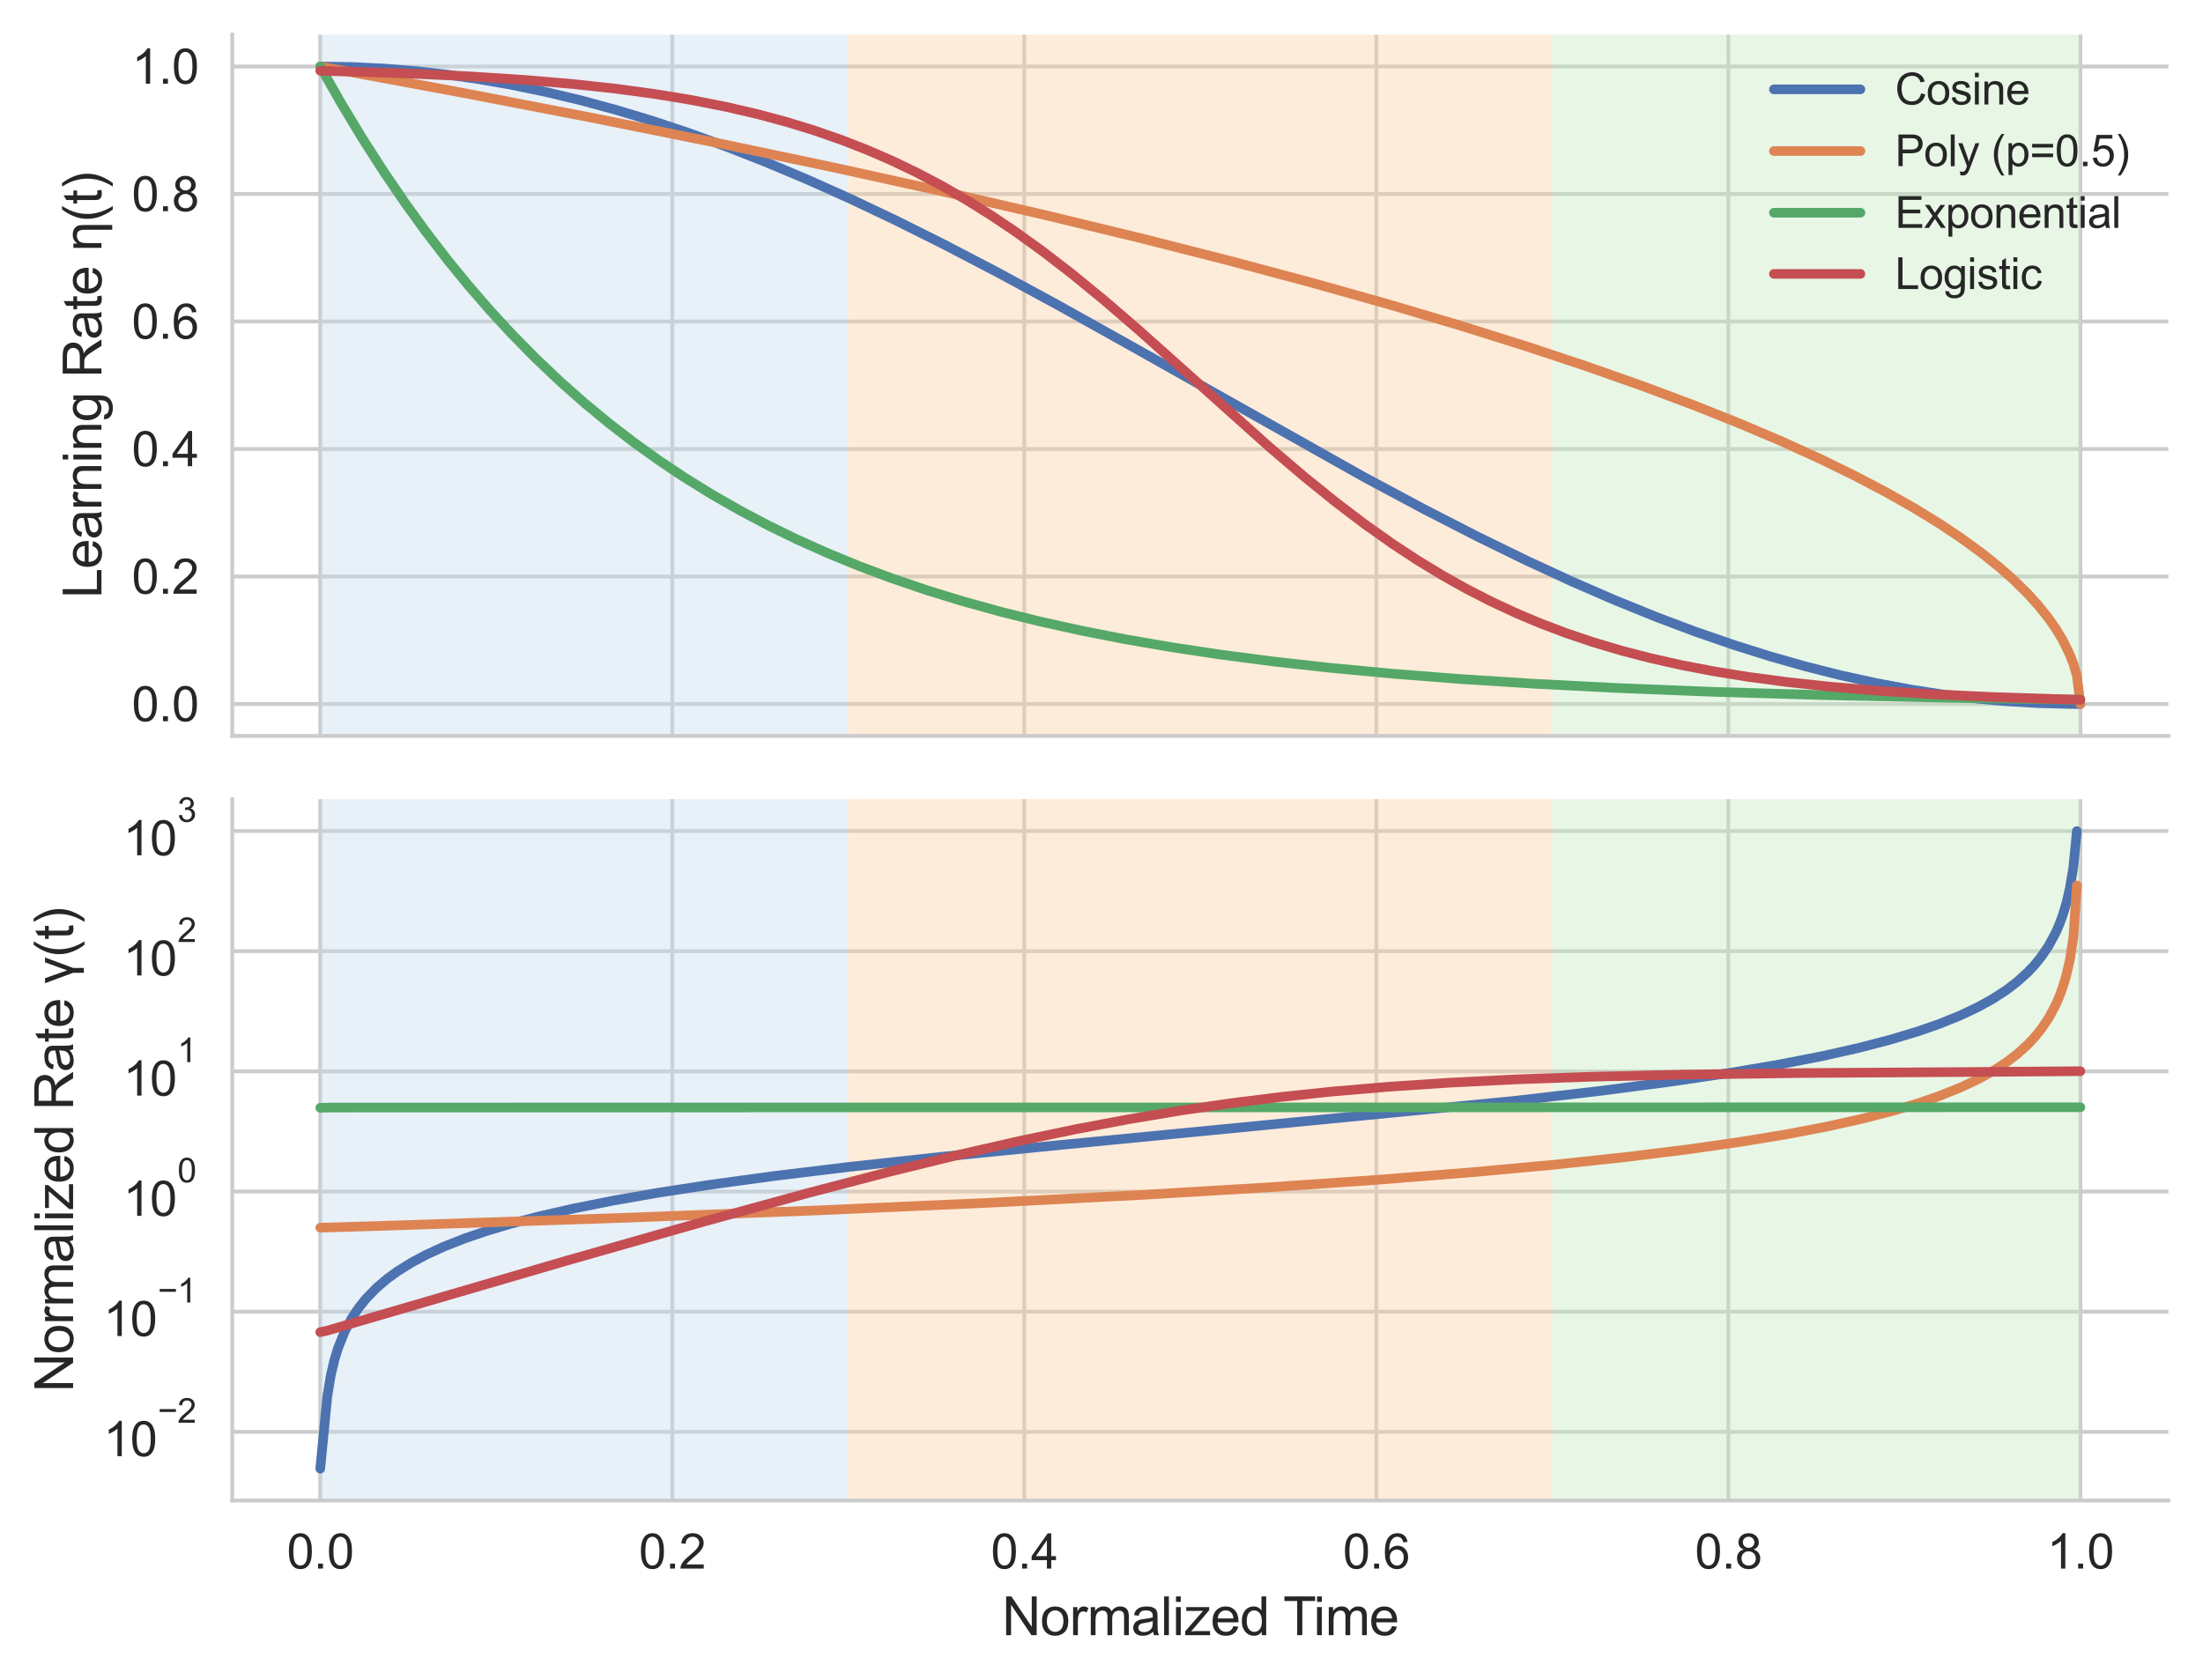 <?xml version="1.0" encoding="utf-8" standalone="no"?>
<!DOCTYPE svg PUBLIC "-//W3C//DTD SVG 1.1//EN"
  "http://www.w3.org/Graphics/SVG/1.1/DTD/svg11.dtd">
<svg xmlns:xlink="http://www.w3.org/1999/xlink" width="458.352pt" height="349.685pt" viewBox="0 0 458.352 349.685" xmlns="http://www.w3.org/2000/svg" version="1.1">
 <defs>
  <style type="text/css">*{stroke-linejoin: round; stroke-linecap: butt}</style>
 </defs>
 <g id="figure_1">
  <g id="patch_1">
   <path d="M 0 349.685 
L 458.352 349.685 
L 458.352 0 
L 0 0 
z
" style="fill: #ffffff"/>
  </g>
  <g id="axes_1">
   <g id="patch_2">
    <path d="M 48.323 153.149 
L 451.152 153.149 
L 451.152 7.2 
L 48.323 7.2 
z
" style="fill: #ffffff"/>
   </g>
   <g id="matplotlib.axis_1">
    <g id="xtick_1">
     <g id="line2d_1">
      <path d="M 66.633 153.149 
L 66.633 7.2 
" clip-path="url(#p930782e892)" style="fill: none; stroke: #cccccc; stroke-width: 0.8; stroke-linecap: round"/>
     </g>
    </g>
    <g id="xtick_2">
     <g id="line2d_2">
      <path d="M 139.875 153.149 
L 139.875 7.2 
" clip-path="url(#p930782e892)" style="fill: none; stroke: #cccccc; stroke-width: 0.8; stroke-linecap: round"/>
     </g>
    </g>
    <g id="xtick_3">
     <g id="line2d_3">
      <path d="M 213.116 153.149 
L 213.116 7.2 
" clip-path="url(#p930782e892)" style="fill: none; stroke: #cccccc; stroke-width: 0.8; stroke-linecap: round"/>
     </g>
    </g>
    <g id="xtick_4">
     <g id="line2d_4">
      <path d="M 286.358 153.149 
L 286.358 7.2 
" clip-path="url(#p930782e892)" style="fill: none; stroke: #cccccc; stroke-width: 0.8; stroke-linecap: round"/>
     </g>
    </g>
    <g id="xtick_5">
     <g id="line2d_5">
      <path d="M 359.6 153.149 
L 359.6 7.2 
" clip-path="url(#p930782e892)" style="fill: none; stroke: #cccccc; stroke-width: 0.8; stroke-linecap: round"/>
     </g>
    </g>
    <g id="xtick_6">
     <g id="line2d_6">
      <path d="M 432.841 153.149 
L 432.841 7.2 
" clip-path="url(#p930782e892)" style="fill: none; stroke: #cccccc; stroke-width: 0.8; stroke-linecap: round"/>
     </g>
    </g>
   </g>
   <g id="matplotlib.axis_2">
    <g id="ytick_1">
     <g id="line2d_7">
      <path d="M 48.323 146.515 
L 451.152 146.515 
" clip-path="url(#p930782e892)" style="fill: none; stroke: #cccccc; stroke-width: 0.8; stroke-linecap: round"/>
     </g>
     <g id="text_1">
      <!-- 0.0 -->
      <g style="fill: #262626" transform="translate(27.423 150.094) scale(0.1 -0.1)">
       <defs>
        <path id="ArialMT-30" d="M 266 2259 
Q 266 3072 433 3567 
Q 600 4063 929 4331 
Q 1259 4600 1759 4600 
Q 2128 4600 2406 4451 
Q 2684 4303 2865 4023 
Q 3047 3744 3150 3342 
Q 3253 2941 3253 2259 
Q 3253 1453 3087 958 
Q 2922 463 2592 192 
Q 2263 -78 1759 -78 
Q 1097 -78 719 397 
Q 266 969 266 2259 
z
M 844 2259 
Q 844 1131 1108 757 
Q 1372 384 1759 384 
Q 2147 384 2411 759 
Q 2675 1134 2675 2259 
Q 2675 3391 2411 3762 
Q 2147 4134 1753 4134 
Q 1366 4134 1134 3806 
Q 844 3388 844 2259 
z
" transform="scale(0.016)"/>
        <path id="ArialMT-2e" d="M 581 0 
L 581 641 
L 1222 641 
L 1222 0 
L 581 0 
z
" transform="scale(0.016)"/>
       </defs>
       <use xlink:href="#ArialMT-30"/>
       <use xlink:href="#ArialMT-2e" transform="translate(55.615 0)"/>
       <use xlink:href="#ArialMT-30" transform="translate(83.398 0)"/>
      </g>
     </g>
    </g>
    <g id="ytick_2">
     <g id="line2d_8">
      <path d="M 48.323 119.979 
L 451.152 119.979 
" clip-path="url(#p930782e892)" style="fill: none; stroke: #cccccc; stroke-width: 0.8; stroke-linecap: round"/>
     </g>
     <g id="text_2">
      <!-- 0.2 -->
      <g style="fill: #262626" transform="translate(27.423 123.558) scale(0.1 -0.1)">
       <defs>
        <path id="ArialMT-32" d="M 3222 541 
L 3222 0 
L 194 0 
Q 188 203 259 391 
Q 375 700 629 1000 
Q 884 1300 1366 1694 
Q 2113 2306 2375 2664 
Q 2638 3022 2638 3341 
Q 2638 3675 2398 3904 
Q 2159 4134 1775 4134 
Q 1369 4134 1125 3890 
Q 881 3647 878 3216 
L 300 3275 
Q 359 3922 746 4261 
Q 1134 4600 1788 4600 
Q 2447 4600 2831 4234 
Q 3216 3869 3216 3328 
Q 3216 3053 3103 2787 
Q 2991 2522 2730 2228 
Q 2469 1934 1863 1422 
Q 1356 997 1212 845 
Q 1069 694 975 541 
L 3222 541 
z
" transform="scale(0.016)"/>
       </defs>
       <use xlink:href="#ArialMT-30"/>
       <use xlink:href="#ArialMT-2e" transform="translate(55.615 0)"/>
       <use xlink:href="#ArialMT-32" transform="translate(83.398 0)"/>
      </g>
     </g>
    </g>
    <g id="ytick_3">
     <g id="line2d_9">
      <path d="M 48.323 93.443 
L 451.152 93.443 
" clip-path="url(#p930782e892)" style="fill: none; stroke: #cccccc; stroke-width: 0.8; stroke-linecap: round"/>
     </g>
     <g id="text_3">
      <!-- 0.4 -->
      <g style="fill: #262626" transform="translate(27.423 97.022) scale(0.1 -0.1)">
       <defs>
        <path id="ArialMT-34" d="M 2069 0 
L 2069 1097 
L 81 1097 
L 81 1613 
L 2172 4581 
L 2631 4581 
L 2631 1613 
L 3250 1613 
L 3250 1097 
L 2631 1097 
L 2631 0 
L 2069 0 
z
M 2069 1613 
L 2069 3678 
L 634 1613 
L 2069 1613 
z
" transform="scale(0.016)"/>
       </defs>
       <use xlink:href="#ArialMT-30"/>
       <use xlink:href="#ArialMT-2e" transform="translate(55.615 0)"/>
       <use xlink:href="#ArialMT-34" transform="translate(83.398 0)"/>
      </g>
     </g>
    </g>
    <g id="ytick_4">
     <g id="line2d_10">
      <path d="M 48.323 66.907 
L 451.152 66.907 
" clip-path="url(#p930782e892)" style="fill: none; stroke: #cccccc; stroke-width: 0.8; stroke-linecap: round"/>
     </g>
     <g id="text_4">
      <!-- 0.6 -->
      <g style="fill: #262626" transform="translate(27.423 70.486) scale(0.1 -0.1)">
       <defs>
        <path id="ArialMT-36" d="M 3184 3459 
L 2625 3416 
Q 2550 3747 2413 3897 
Q 2184 4138 1850 4138 
Q 1581 4138 1378 3988 
Q 1113 3794 959 3422 
Q 806 3050 800 2363 
Q 1003 2672 1297 2822 
Q 1591 2972 1913 2972 
Q 2475 2972 2870 2558 
Q 3266 2144 3266 1488 
Q 3266 1056 3080 686 
Q 2894 316 2569 119 
Q 2244 -78 1831 -78 
Q 1128 -78 684 439 
Q 241 956 241 2144 
Q 241 3472 731 4075 
Q 1159 4600 1884 4600 
Q 2425 4600 2770 4297 
Q 3116 3994 3184 3459 
z
M 888 1484 
Q 888 1194 1011 928 
Q 1134 663 1356 523 
Q 1578 384 1822 384 
Q 2178 384 2434 671 
Q 2691 959 2691 1453 
Q 2691 1928 2437 2201 
Q 2184 2475 1800 2475 
Q 1419 2475 1153 2201 
Q 888 1928 888 1484 
z
" transform="scale(0.016)"/>
       </defs>
       <use xlink:href="#ArialMT-30"/>
       <use xlink:href="#ArialMT-2e" transform="translate(55.615 0)"/>
       <use xlink:href="#ArialMT-36" transform="translate(83.398 0)"/>
      </g>
     </g>
    </g>
    <g id="ytick_5">
     <g id="line2d_11">
      <path d="M 48.323 40.37 
L 451.152 40.37 
" clip-path="url(#p930782e892)" style="fill: none; stroke: #cccccc; stroke-width: 0.8; stroke-linecap: round"/>
     </g>
     <g id="text_5">
      <!-- 0.8 -->
      <g style="fill: #262626" transform="translate(27.423 43.949) scale(0.1 -0.1)">
       <defs>
        <path id="ArialMT-38" d="M 1131 2484 
Q 781 2613 612 2850 
Q 444 3088 444 3419 
Q 444 3919 803 4259 
Q 1163 4600 1759 4600 
Q 2359 4600 2725 4251 
Q 3091 3903 3091 3403 
Q 3091 3084 2923 2848 
Q 2756 2613 2416 2484 
Q 2838 2347 3058 2040 
Q 3278 1734 3278 1309 
Q 3278 722 2862 322 
Q 2447 -78 1769 -78 
Q 1091 -78 675 323 
Q 259 725 259 1325 
Q 259 1772 486 2073 
Q 713 2375 1131 2484 
z
M 1019 3438 
Q 1019 3113 1228 2906 
Q 1438 2700 1772 2700 
Q 2097 2700 2305 2904 
Q 2513 3109 2513 3406 
Q 2513 3716 2298 3927 
Q 2084 4138 1766 4138 
Q 1444 4138 1231 3931 
Q 1019 3725 1019 3438 
z
M 838 1322 
Q 838 1081 952 856 
Q 1066 631 1291 507 
Q 1516 384 1775 384 
Q 2178 384 2440 643 
Q 2703 903 2703 1303 
Q 2703 1709 2433 1975 
Q 2163 2241 1756 2241 
Q 1359 2241 1098 1978 
Q 838 1716 838 1322 
z
" transform="scale(0.016)"/>
       </defs>
       <use xlink:href="#ArialMT-30"/>
       <use xlink:href="#ArialMT-2e" transform="translate(55.615 0)"/>
       <use xlink:href="#ArialMT-38" transform="translate(83.398 0)"/>
      </g>
     </g>
    </g>
    <g id="ytick_6">
     <g id="line2d_12">
      <path d="M 48.323 13.834 
L 451.152 13.834 
" clip-path="url(#p930782e892)" style="fill: none; stroke: #cccccc; stroke-width: 0.8; stroke-linecap: round"/>
     </g>
     <g id="text_6">
      <!-- 1.0 -->
      <g style="fill: #262626" transform="translate(27.423 17.413) scale(0.1 -0.1)">
       <defs>
        <path id="ArialMT-31" d="M 2384 0 
L 1822 0 
L 1822 3584 
Q 1619 3391 1289 3197 
Q 959 3003 697 2906 
L 697 3450 
Q 1169 3672 1522 3987 
Q 1875 4303 2022 4600 
L 2384 4600 
L 2384 0 
z
" transform="scale(0.016)"/>
       </defs>
       <use xlink:href="#ArialMT-31"/>
       <use xlink:href="#ArialMT-2e" transform="translate(55.615 0)"/>
       <use xlink:href="#ArialMT-30" transform="translate(83.398 0)"/>
      </g>
     </g>
    </g>
    <g id="text_7">
     <!-- Learning Rate η(t) -->
     <g style="fill: #262626" transform="translate(21.108 124.501) rotate(-90) scale(0.11 -0.11)">
      <defs>
       <path id="ArialMT-4c" d="M 469 0 
L 469 4581 
L 1075 4581 
L 1075 541 
L 3331 541 
L 3331 0 
L 469 0 
z
" transform="scale(0.016)"/>
       <path id="ArialMT-65" d="M 2694 1069 
L 3275 997 
Q 3138 488 2766 206 
Q 2394 -75 1816 -75 
Q 1088 -75 661 373 
Q 234 822 234 1631 
Q 234 2469 665 2931 
Q 1097 3394 1784 3394 
Q 2450 3394 2872 2941 
Q 3294 2488 3294 1666 
Q 3294 1616 3291 1516 
L 816 1516 
Q 847 969 1125 678 
Q 1403 388 1819 388 
Q 2128 388 2347 550 
Q 2566 713 2694 1069 
z
M 847 1978 
L 2700 1978 
Q 2663 2397 2488 2606 
Q 2219 2931 1791 2931 
Q 1403 2931 1139 2672 
Q 875 2413 847 1978 
z
" transform="scale(0.016)"/>
       <path id="ArialMT-61" d="M 2588 409 
Q 2275 144 1986 34 
Q 1697 -75 1366 -75 
Q 819 -75 525 192 
Q 231 459 231 875 
Q 231 1119 342 1320 
Q 453 1522 633 1644 
Q 813 1766 1038 1828 
Q 1203 1872 1538 1913 
Q 2219 1994 2541 2106 
Q 2544 2222 2544 2253 
Q 2544 2597 2384 2738 
Q 2169 2928 1744 2928 
Q 1347 2928 1158 2789 
Q 969 2650 878 2297 
L 328 2372 
Q 403 2725 575 2942 
Q 747 3159 1072 3276 
Q 1397 3394 1825 3394 
Q 2250 3394 2515 3294 
Q 2781 3194 2906 3042 
Q 3031 2891 3081 2659 
Q 3109 2516 3109 2141 
L 3109 1391 
Q 3109 606 3145 398 
Q 3181 191 3288 0 
L 2700 0 
Q 2613 175 2588 409 
z
M 2541 1666 
Q 2234 1541 1622 1453 
Q 1275 1403 1131 1340 
Q 988 1278 909 1158 
Q 831 1038 831 891 
Q 831 666 1001 516 
Q 1172 366 1500 366 
Q 1825 366 2078 508 
Q 2331 650 2450 897 
Q 2541 1088 2541 1459 
L 2541 1666 
z
" transform="scale(0.016)"/>
       <path id="ArialMT-72" d="M 416 0 
L 416 3319 
L 922 3319 
L 922 2816 
Q 1116 3169 1280 3281 
Q 1444 3394 1641 3394 
Q 1925 3394 2219 3213 
L 2025 2691 
Q 1819 2813 1613 2813 
Q 1428 2813 1281 2702 
Q 1134 2591 1072 2394 
Q 978 2094 978 1738 
L 978 0 
L 416 0 
z
" transform="scale(0.016)"/>
       <path id="ArialMT-6e" d="M 422 0 
L 422 3319 
L 928 3319 
L 928 2847 
Q 1294 3394 1984 3394 
Q 2284 3394 2536 3286 
Q 2788 3178 2913 3003 
Q 3038 2828 3088 2588 
Q 3119 2431 3119 2041 
L 3119 0 
L 2556 0 
L 2556 2019 
Q 2556 2363 2490 2533 
Q 2425 2703 2258 2804 
Q 2091 2906 1866 2906 
Q 1506 2906 1245 2678 
Q 984 2450 984 1813 
L 984 0 
L 422 0 
z
" transform="scale(0.016)"/>
       <path id="ArialMT-69" d="M 425 3934 
L 425 4581 
L 988 4581 
L 988 3934 
L 425 3934 
z
M 425 0 
L 425 3319 
L 988 3319 
L 988 0 
L 425 0 
z
" transform="scale(0.016)"/>
       <path id="ArialMT-67" d="M 319 -275 
L 866 -356 
Q 900 -609 1056 -725 
Q 1266 -881 1628 -881 
Q 2019 -881 2231 -725 
Q 2444 -569 2519 -288 
Q 2563 -116 2559 434 
Q 2191 0 1641 0 
Q 956 0 581 494 
Q 206 988 206 1678 
Q 206 2153 378 2554 
Q 550 2956 876 3175 
Q 1203 3394 1644 3394 
Q 2231 3394 2613 2919 
L 2613 3319 
L 3131 3319 
L 3131 450 
Q 3131 -325 2973 -648 
Q 2816 -972 2473 -1159 
Q 2131 -1347 1631 -1347 
Q 1038 -1347 672 -1080 
Q 306 -813 319 -275 
z
M 784 1719 
Q 784 1066 1043 766 
Q 1303 466 1694 466 
Q 2081 466 2343 764 
Q 2606 1063 2606 1700 
Q 2606 2309 2336 2618 
Q 2066 2928 1684 2928 
Q 1309 2928 1046 2623 
Q 784 2319 784 1719 
z
" transform="scale(0.016)"/>
       <path id="ArialMT-20" transform="scale(0.016)"/>
       <path id="ArialMT-52" d="M 503 0 
L 503 4581 
L 2534 4581 
Q 3147 4581 3465 4457 
Q 3784 4334 3975 4021 
Q 4166 3709 4166 3331 
Q 4166 2844 3850 2509 
Q 3534 2175 2875 2084 
Q 3116 1969 3241 1856 
Q 3506 1613 3744 1247 
L 4541 0 
L 3778 0 
L 3172 953 
Q 2906 1366 2734 1584 
Q 2563 1803 2427 1890 
Q 2291 1978 2150 2013 
Q 2047 2034 1813 2034 
L 1109 2034 
L 1109 0 
L 503 0 
z
M 1109 2559 
L 2413 2559 
Q 2828 2559 3062 2645 
Q 3297 2731 3419 2920 
Q 3541 3109 3541 3331 
Q 3541 3656 3305 3865 
Q 3069 4075 2559 4075 
L 1109 4075 
L 1109 2559 
z
" transform="scale(0.016)"/>
       <path id="ArialMT-74" d="M 1650 503 
L 1731 6 
Q 1494 -44 1306 -44 
Q 1000 -44 831 53 
Q 663 150 594 308 
Q 525 466 525 972 
L 525 2881 
L 113 2881 
L 113 3319 
L 525 3319 
L 525 4141 
L 1084 4478 
L 1084 3319 
L 1650 3319 
L 1650 2881 
L 1084 2881 
L 1084 941 
Q 1084 700 1114 631 
Q 1144 563 1211 522 
Q 1278 481 1403 481 
Q 1497 481 1650 503 
z
" transform="scale(0.016)"/>
       <path id="ArialMT-3b7" d="M 434 0 
L 434 3319 
L 941 3319 
L 941 2847 
Q 1306 3394 1997 3394 
Q 2403 3394 2678 3219 
Q 2953 3044 3042 2786 
Q 3131 2528 3131 2041 
L 3131 -1272 
L 2569 -1272 
L 2569 2019 
Q 2569 2481 2406 2693 
Q 2244 2906 1872 2906 
Q 1506 2906 1251 2672 
Q 997 2438 997 1813 
L 997 0 
L 434 0 
z
" transform="scale(0.016)"/>
       <path id="ArialMT-28" d="M 1497 -1347 
Q 1031 -759 709 28 
Q 388 816 388 1659 
Q 388 2403 628 3084 
Q 909 3875 1497 4659 
L 1900 4659 
Q 1522 4009 1400 3731 
Q 1209 3300 1100 2831 
Q 966 2247 966 1656 
Q 966 153 1900 -1347 
L 1497 -1347 
z
" transform="scale(0.016)"/>
       <path id="ArialMT-29" d="M 791 -1347 
L 388 -1347 
Q 1322 153 1322 1656 
Q 1322 2244 1188 2822 
Q 1081 3291 891 3722 
Q 769 4003 388 4659 
L 791 4659 
Q 1378 3875 1659 3084 
Q 1900 2403 1900 1659 
Q 1900 816 1576 28 
Q 1253 -759 791 -1347 
z
" transform="scale(0.016)"/>
      </defs>
      <use xlink:href="#ArialMT-4c"/>
      <use xlink:href="#ArialMT-65" transform="translate(55.615 0)"/>
      <use xlink:href="#ArialMT-61" transform="translate(111.23 0)"/>
      <use xlink:href="#ArialMT-72" transform="translate(166.846 0)"/>
      <use xlink:href="#ArialMT-6e" transform="translate(200.146 0)"/>
      <use xlink:href="#ArialMT-69" transform="translate(255.762 0)"/>
      <use xlink:href="#ArialMT-6e" transform="translate(277.979 0)"/>
      <use xlink:href="#ArialMT-67" transform="translate(333.594 0)"/>
      <use xlink:href="#ArialMT-20" transform="translate(389.209 0)"/>
      <use xlink:href="#ArialMT-52" transform="translate(416.992 0)"/>
      <use xlink:href="#ArialMT-61" transform="translate(489.209 0)"/>
      <use xlink:href="#ArialMT-74" transform="translate(544.824 0)"/>
      <use xlink:href="#ArialMT-65" transform="translate(572.607 0)"/>
      <use xlink:href="#ArialMT-20" transform="translate(628.223 0)"/>
      <use xlink:href="#ArialMT-3b7" transform="translate(656.006 0)"/>
      <use xlink:href="#ArialMT-28" transform="translate(711.621 0)"/>
      <use xlink:href="#ArialMT-74" transform="translate(744.922 0)"/>
      <use xlink:href="#ArialMT-29" transform="translate(772.705 0)"/>
     </g>
    </g>
   </g>
   <g id="patch_3">
    <path d="M 66.633 153.149 
L 176.496 153.149 
L 176.496 7.2 
L 66.633 7.2 
z
" clip-path="url(#p930782e892)" style="fill: #c6dbef; opacity: 0.4"/>
   </g>
   <g id="patch_4">
    <path d="M 176.496 153.149 
L 322.979 153.149 
L 322.979 7.2 
L 176.496 7.2 
z
" clip-path="url(#p930782e892)" style="fill: #fdd0a2; opacity: 0.4"/>
   </g>
   <g id="patch_5">
    <path d="M 322.979 153.149 
L 432.841 153.149 
L 432.841 7.2 
L 322.979 7.2 
z
" clip-path="url(#p930782e892)" style="fill: #c7e9c0; opacity: 0.4"/>
   </g>
   <g id="line2d_13">
    <path d="M 66.633 13.834 
L 73.238 13.941 
L 79.843 14.26 
L 86.448 14.79 
L 93.053 15.531 
L 99.658 16.479 
L 106.263 17.631 
L 113.602 19.147 
L 120.941 20.904 
L 128.279 22.897 
L 135.618 25.116 
L 142.957 27.554 
L 151.03 30.475 
L 159.103 33.635 
L 167.909 37.337 
L 176.716 41.282 
L 186.256 45.806 
L 196.531 50.935 
L 207.539 56.68 
L 220.015 63.442 
L 236.16 72.465 
L 283.863 99.32 
L 296.339 105.996 
L 307.347 111.643 
L 317.621 116.662 
L 327.162 121.069 
L 335.969 124.895 
L 344.775 128.466 
L 352.848 131.498 
L 360.921 134.284 
L 368.259 136.592 
L 375.598 138.676 
L 382.937 140.528 
L 390.276 142.141 
L 397.615 143.509 
L 404.22 144.526 
L 410.825 145.336 
L 417.43 145.936 
L 424.035 146.326 
L 430.64 146.504 
L 432.841 146.515 
L 432.841 146.515 
" clip-path="url(#p930782e892)" style="fill: none; stroke: #4c72b0; stroke-width: 2; stroke-linecap: round"/>
   </g>
   <g id="line2d_14">
    <path d="M 66.633 13.834 
L 95.989 19.263 
L 123.876 24.644 
L 149.562 29.82 
L 173.78 34.92 
L 196.531 39.933 
L 217.813 44.845 
L 237.628 49.643 
L 255.975 54.308 
L 272.855 58.818 
L 289 63.361 
L 303.678 67.717 
L 317.621 72.092 
L 330.097 76.237 
L 341.84 80.374 
L 352.114 84.22 
L 361.654 88.017 
L 370.461 91.755 
L 378.534 95.421 
L 385.873 98.998 
L 392.478 102.466 
L 398.349 105.795 
L 403.486 108.95 
L 407.889 111.882 
L 412.292 115.086 
L 415.962 118.03 
L 418.897 120.625 
L 421.833 123.511 
L 424.035 125.94 
L 426.236 128.697 
L 427.704 130.801 
L 429.172 133.234 
L 430.64 136.228 
L 431.373 138.116 
L 432.107 140.576 
L 432.841 146.515 
L 432.841 146.515 
" clip-path="url(#p930782e892)" style="fill: none; stroke: #dd8452; stroke-width: 2; stroke-linecap: round"/>
   </g>
   <g id="line2d_15">
    <path d="M 66.633 13.834 
L 71.037 21.576 
L 75.44 28.866 
L 79.843 35.731 
L 84.246 42.195 
L 88.65 48.282 
L 93.053 54.014 
L 97.456 59.411 
L 101.86 64.493 
L 106.263 69.279 
L 111.4 74.511 
L 116.537 79.388 
L 121.674 83.935 
L 126.812 88.174 
L 131.949 92.126 
L 137.086 95.81 
L 142.223 99.245 
L 148.094 102.886 
L 153.965 106.247 
L 159.836 109.349 
L 165.708 112.212 
L 172.312 115.17 
L 178.917 117.873 
L 185.522 120.343 
L 192.861 122.838 
L 200.2 125.096 
L 208.273 127.331 
L 216.345 129.333 
L 225.152 131.28 
L 233.959 133.006 
L 243.499 134.656 
L 253.774 136.208 
L 264.782 137.647 
L 276.524 138.96 
L 289.734 140.207 
L 303.678 141.301 
L 319.089 142.29 
L 336.702 143.193 
L 356.517 143.981 
L 379.268 144.658 
L 406.421 145.233 
L 432.841 145.621 
L 432.841 145.621 
" clip-path="url(#p930782e892)" style="fill: none; stroke: #55a868; stroke-width: 2; stroke-linecap: round"/>
   </g>
   <g id="line2d_16">
    <path d="M 66.633 14.722 
L 83.513 15.237 
L 97.456 15.876 
L 109.198 16.632 
L 119.473 17.513 
L 128.279 18.479 
L 136.352 19.574 
L 143.691 20.782 
L 151.03 22.226 
L 157.635 23.76 
L 163.506 25.337 
L 169.377 27.136 
L 175.248 29.182 
L 180.385 31.191 
L 185.522 33.419 
L 190.66 35.878 
L 195.797 38.579 
L 200.934 41.527 
L 206.071 44.727 
L 211.208 48.175 
L 217.079 52.41 
L 222.95 56.939 
L 229.555 62.344 
L 236.894 68.66 
L 246.435 77.185 
L 264.048 92.975 
L 271.387 99.233 
L 277.992 104.569 
L 283.863 109.027 
L 289.734 113.185 
L 294.871 116.563 
L 300.008 119.69 
L 305.145 122.568 
L 310.283 125.199 
L 315.42 127.591 
L 320.557 129.755 
L 325.694 131.704 
L 331.565 133.685 
L 337.436 135.427 
L 343.307 136.951 
L 349.912 138.433 
L 356.517 139.699 
L 363.856 140.884 
L 371.929 141.96 
L 380.735 142.907 
L 391.01 143.772 
L 402.018 144.473 
L 415.228 145.085 
L 430.64 145.573 
L 432.841 145.627 
L 432.841 145.627 
" clip-path="url(#p930782e892)" style="fill: none; stroke: #c44e52; stroke-width: 2; stroke-linecap: round"/>
   </g>
   <g id="patch_6">
    <path d="M 48.323 153.149 
L 48.323 7.2 
" style="fill: none; stroke: #cccccc; stroke-width: 0.8; stroke-linejoin: miter; stroke-linecap: square"/>
   </g>
   <g id="patch_7">
    <path d="M 48.323 153.149 
L 451.152 153.149 
" style="fill: none; stroke: #cccccc; stroke-width: 0.8; stroke-linejoin: miter; stroke-linecap: square"/>
   </g>
   <g id="legend_1">
    <g id="line2d_17">
     <path d="M 369.079 18.592 
L 378.079 18.592 
L 387.079 18.592 
" style="fill: none; stroke: #4c72b0; stroke-width: 2; stroke-linecap: round"/>
    </g>
    <g id="text_8">
     <!-- Cosine -->
     <g style="fill: #262626" transform="translate(394.279 21.742) scale(0.09 -0.09)">
      <defs>
       <path id="ArialMT-43" d="M 3763 1606 
L 4369 1453 
Q 4178 706 3683 314 
Q 3188 -78 2472 -78 
Q 1731 -78 1267 223 
Q 803 525 561 1097 
Q 319 1669 319 2325 
Q 319 3041 592 3573 
Q 866 4106 1370 4382 
Q 1875 4659 2481 4659 
Q 3169 4659 3637 4309 
Q 4106 3959 4291 3325 
L 3694 3184 
Q 3534 3684 3231 3912 
Q 2928 4141 2469 4141 
Q 1941 4141 1586 3887 
Q 1231 3634 1087 3207 
Q 944 2781 944 2328 
Q 944 1744 1114 1308 
Q 1284 872 1643 656 
Q 2003 441 2422 441 
Q 2931 441 3284 734 
Q 3638 1028 3763 1606 
z
" transform="scale(0.016)"/>
       <path id="ArialMT-6f" d="M 213 1659 
Q 213 2581 725 3025 
Q 1153 3394 1769 3394 
Q 2453 3394 2887 2945 
Q 3322 2497 3322 1706 
Q 3322 1066 3130 698 
Q 2938 331 2570 128 
Q 2203 -75 1769 -75 
Q 1072 -75 642 372 
Q 213 819 213 1659 
z
M 791 1659 
Q 791 1022 1069 705 
Q 1347 388 1769 388 
Q 2188 388 2466 706 
Q 2744 1025 2744 1678 
Q 2744 2294 2464 2611 
Q 2184 2928 1769 2928 
Q 1347 2928 1069 2612 
Q 791 2297 791 1659 
z
" transform="scale(0.016)"/>
       <path id="ArialMT-73" d="M 197 991 
L 753 1078 
Q 800 744 1014 566 
Q 1228 388 1613 388 
Q 2000 388 2187 545 
Q 2375 703 2375 916 
Q 2375 1106 2209 1216 
Q 2094 1291 1634 1406 
Q 1016 1563 777 1677 
Q 538 1791 414 1992 
Q 291 2194 291 2438 
Q 291 2659 392 2848 
Q 494 3038 669 3163 
Q 800 3259 1026 3326 
Q 1253 3394 1513 3394 
Q 1903 3394 2198 3281 
Q 2494 3169 2634 2976 
Q 2775 2784 2828 2463 
L 2278 2388 
Q 2241 2644 2061 2787 
Q 1881 2931 1553 2931 
Q 1166 2931 1000 2803 
Q 834 2675 834 2503 
Q 834 2394 903 2306 
Q 972 2216 1119 2156 
Q 1203 2125 1616 2013 
Q 2213 1853 2448 1751 
Q 2684 1650 2818 1456 
Q 2953 1263 2953 975 
Q 2953 694 2789 445 
Q 2625 197 2315 61 
Q 2006 -75 1616 -75 
Q 969 -75 630 194 
Q 291 463 197 991 
z
" transform="scale(0.016)"/>
      </defs>
      <use xlink:href="#ArialMT-43"/>
      <use xlink:href="#ArialMT-6f" transform="translate(72.217 0)"/>
      <use xlink:href="#ArialMT-73" transform="translate(127.832 0)"/>
      <use xlink:href="#ArialMT-69" transform="translate(177.832 0)"/>
      <use xlink:href="#ArialMT-6e" transform="translate(200.049 0)"/>
      <use xlink:href="#ArialMT-65" transform="translate(255.664 0)"/>
     </g>
    </g>
    <g id="line2d_18">
     <path d="M 369.079 31.433 
L 378.079 31.433 
L 387.079 31.433 
" style="fill: none; stroke: #dd8452; stroke-width: 2; stroke-linecap: round"/>
    </g>
    <g id="text_9">
     <!-- Poly (p=0.5) -->
     <g style="fill: #262626" transform="translate(394.279 34.583) scale(0.09 -0.09)">
      <defs>
       <path id="ArialMT-50" d="M 494 0 
L 494 4581 
L 2222 4581 
Q 2678 4581 2919 4538 
Q 3256 4481 3484 4323 
Q 3713 4166 3852 3881 
Q 3991 3597 3991 3256 
Q 3991 2672 3619 2267 
Q 3247 1863 2275 1863 
L 1100 1863 
L 1100 0 
L 494 0 
z
M 1100 2403 
L 2284 2403 
Q 2872 2403 3119 2622 
Q 3366 2841 3366 3238 
Q 3366 3525 3220 3729 
Q 3075 3934 2838 4000 
Q 2684 4041 2272 4041 
L 1100 4041 
L 1100 2403 
z
" transform="scale(0.016)"/>
       <path id="ArialMT-6c" d="M 409 0 
L 409 4581 
L 972 4581 
L 972 0 
L 409 0 
z
" transform="scale(0.016)"/>
       <path id="ArialMT-79" d="M 397 -1278 
L 334 -750 
Q 519 -800 656 -800 
Q 844 -800 956 -737 
Q 1069 -675 1141 -563 
Q 1194 -478 1313 -144 
Q 1328 -97 1363 -6 
L 103 3319 
L 709 3319 
L 1400 1397 
Q 1534 1031 1641 628 
Q 1738 1016 1872 1384 
L 2581 3319 
L 3144 3319 
L 1881 -56 
Q 1678 -603 1566 -809 
Q 1416 -1088 1222 -1217 
Q 1028 -1347 759 -1347 
Q 597 -1347 397 -1278 
z
" transform="scale(0.016)"/>
       <path id="ArialMT-70" d="M 422 -1272 
L 422 3319 
L 934 3319 
L 934 2888 
Q 1116 3141 1344 3267 
Q 1572 3394 1897 3394 
Q 2322 3394 2647 3175 
Q 2972 2956 3137 2557 
Q 3303 2159 3303 1684 
Q 3303 1175 3120 767 
Q 2938 359 2589 142 
Q 2241 -75 1856 -75 
Q 1575 -75 1351 44 
Q 1128 163 984 344 
L 984 -1272 
L 422 -1272 
z
M 931 1641 
Q 931 1000 1190 694 
Q 1450 388 1819 388 
Q 2194 388 2461 705 
Q 2728 1022 2728 1688 
Q 2728 2322 2467 2637 
Q 2206 2953 1844 2953 
Q 1484 2953 1207 2617 
Q 931 2281 931 1641 
z
" transform="scale(0.016)"/>
       <path id="ArialMT-3d" d="M 3381 2694 
L 356 2694 
L 356 3219 
L 3381 3219 
L 3381 2694 
z
M 3381 1303 
L 356 1303 
L 356 1828 
L 3381 1828 
L 3381 1303 
z
" transform="scale(0.016)"/>
       <path id="ArialMT-35" d="M 266 1200 
L 856 1250 
Q 922 819 1161 601 
Q 1400 384 1738 384 
Q 2144 384 2425 690 
Q 2706 997 2706 1503 
Q 2706 1984 2436 2262 
Q 2166 2541 1728 2541 
Q 1456 2541 1237 2417 
Q 1019 2294 894 2097 
L 366 2166 
L 809 4519 
L 3088 4519 
L 3088 3981 
L 1259 3981 
L 1013 2750 
Q 1425 3038 1878 3038 
Q 2478 3038 2890 2622 
Q 3303 2206 3303 1553 
Q 3303 931 2941 478 
Q 2500 -78 1738 -78 
Q 1113 -78 717 272 
Q 322 622 266 1200 
z
" transform="scale(0.016)"/>
      </defs>
      <use xlink:href="#ArialMT-50"/>
      <use xlink:href="#ArialMT-6f" transform="translate(66.699 0)"/>
      <use xlink:href="#ArialMT-6c" transform="translate(122.314 0)"/>
      <use xlink:href="#ArialMT-79" transform="translate(144.531 0)"/>
      <use xlink:href="#ArialMT-20" transform="translate(194.531 0)"/>
      <use xlink:href="#ArialMT-28" transform="translate(222.314 0)"/>
      <use xlink:href="#ArialMT-70" transform="translate(255.615 0)"/>
      <use xlink:href="#ArialMT-3d" transform="translate(311.23 0)"/>
      <use xlink:href="#ArialMT-30" transform="translate(369.629 0)"/>
      <use xlink:href="#ArialMT-2e" transform="translate(425.244 0)"/>
      <use xlink:href="#ArialMT-35" transform="translate(453.027 0)"/>
      <use xlink:href="#ArialMT-29" transform="translate(508.643 0)"/>
     </g>
    </g>
    <g id="line2d_19">
     <path d="M 369.079 44.269 
L 378.079 44.269 
L 387.079 44.269 
" style="fill: none; stroke: #55a868; stroke-width: 2; stroke-linecap: round"/>
    </g>
    <g id="text_10">
     <!-- Exponential -->
     <g style="fill: #262626" transform="translate(394.279 47.419) scale(0.09 -0.09)">
      <defs>
       <path id="ArialMT-45" d="M 506 0 
L 506 4581 
L 3819 4581 
L 3819 4041 
L 1113 4041 
L 1113 2638 
L 3647 2638 
L 3647 2100 
L 1113 2100 
L 1113 541 
L 3925 541 
L 3925 0 
L 506 0 
z
" transform="scale(0.016)"/>
       <path id="ArialMT-78" d="M 47 0 
L 1259 1725 
L 138 3319 
L 841 3319 
L 1350 2541 
Q 1494 2319 1581 2169 
Q 1719 2375 1834 2534 
L 2394 3319 
L 3066 3319 
L 1919 1756 
L 3153 0 
L 2463 0 
L 1781 1031 
L 1600 1309 
L 728 0 
L 47 0 
z
" transform="scale(0.016)"/>
      </defs>
      <use xlink:href="#ArialMT-45"/>
      <use xlink:href="#ArialMT-78" transform="translate(66.699 0)"/>
      <use xlink:href="#ArialMT-70" transform="translate(116.699 0)"/>
      <use xlink:href="#ArialMT-6f" transform="translate(172.314 0)"/>
      <use xlink:href="#ArialMT-6e" transform="translate(227.93 0)"/>
      <use xlink:href="#ArialMT-65" transform="translate(283.545 0)"/>
      <use xlink:href="#ArialMT-6e" transform="translate(339.16 0)"/>
      <use xlink:href="#ArialMT-74" transform="translate(394.775 0)"/>
      <use xlink:href="#ArialMT-69" transform="translate(422.559 0)"/>
      <use xlink:href="#ArialMT-61" transform="translate(444.775 0)"/>
      <use xlink:href="#ArialMT-6c" transform="translate(500.391 0)"/>
     </g>
    </g>
    <g id="line2d_20">
     <path d="M 369.079 57 
L 378.079 57 
L 387.079 57 
" style="fill: none; stroke: #c44e52; stroke-width: 2; stroke-linecap: round"/>
    </g>
    <g id="text_11">
     <!-- Logistic -->
     <g style="fill: #262626" transform="translate(394.279 60.15) scale(0.09 -0.09)">
      <defs>
       <path id="ArialMT-63" d="M 2588 1216 
L 3141 1144 
Q 3050 572 2676 248 
Q 2303 -75 1759 -75 
Q 1078 -75 664 370 
Q 250 816 250 1647 
Q 250 2184 428 2587 
Q 606 2991 970 3192 
Q 1334 3394 1763 3394 
Q 2303 3394 2647 3120 
Q 2991 2847 3088 2344 
L 2541 2259 
Q 2463 2594 2264 2762 
Q 2066 2931 1784 2931 
Q 1359 2931 1093 2626 
Q 828 2322 828 1663 
Q 828 994 1084 691 
Q 1341 388 1753 388 
Q 2084 388 2306 591 
Q 2528 794 2588 1216 
z
" transform="scale(0.016)"/>
      </defs>
      <use xlink:href="#ArialMT-4c"/>
      <use xlink:href="#ArialMT-6f" transform="translate(55.615 0)"/>
      <use xlink:href="#ArialMT-67" transform="translate(111.23 0)"/>
      <use xlink:href="#ArialMT-69" transform="translate(166.846 0)"/>
      <use xlink:href="#ArialMT-73" transform="translate(189.062 0)"/>
      <use xlink:href="#ArialMT-74" transform="translate(239.062 0)"/>
      <use xlink:href="#ArialMT-69" transform="translate(266.846 0)"/>
      <use xlink:href="#ArialMT-63" transform="translate(289.062 0)"/>
     </g>
    </g>
   </g>
  </g>
  <g id="axes_2">
   <g id="patch_8">
    <path d="M 48.323 312.28 
L 451.152 312.28 
L 451.152 166.331 
L 48.323 166.331 
z
" style="fill: #ffffff"/>
   </g>
   <g id="matplotlib.axis_3">
    <g id="xtick_7">
     <g id="line2d_21">
      <path d="M 66.633 312.28 
L 66.633 166.331 
" clip-path="url(#pd8a161153a)" style="fill: none; stroke: #cccccc; stroke-width: 0.8; stroke-linecap: round"/>
     </g>
     <g id="text_12">
      <!-- 0.0 -->
      <g style="fill: #262626" transform="translate(59.683 326.438) scale(0.1 -0.1)">
       <use xlink:href="#ArialMT-30"/>
       <use xlink:href="#ArialMT-2e" transform="translate(55.615 0)"/>
       <use xlink:href="#ArialMT-30" transform="translate(83.398 0)"/>
      </g>
     </g>
    </g>
    <g id="xtick_8">
     <g id="line2d_22">
      <path d="M 139.875 312.28 
L 139.875 166.331 
" clip-path="url(#pd8a161153a)" style="fill: none; stroke: #cccccc; stroke-width: 0.8; stroke-linecap: round"/>
     </g>
     <g id="text_13">
      <!-- 0.2 -->
      <g style="fill: #262626" transform="translate(132.925 326.438) scale(0.1 -0.1)">
       <use xlink:href="#ArialMT-30"/>
       <use xlink:href="#ArialMT-2e" transform="translate(55.615 0)"/>
       <use xlink:href="#ArialMT-32" transform="translate(83.398 0)"/>
      </g>
     </g>
    </g>
    <g id="xtick_9">
     <g id="line2d_23">
      <path d="M 213.116 312.28 
L 213.116 166.331 
" clip-path="url(#pd8a161153a)" style="fill: none; stroke: #cccccc; stroke-width: 0.8; stroke-linecap: round"/>
     </g>
     <g id="text_14">
      <!-- 0.4 -->
      <g style="fill: #262626" transform="translate(206.166 326.438) scale(0.1 -0.1)">
       <use xlink:href="#ArialMT-30"/>
       <use xlink:href="#ArialMT-2e" transform="translate(55.615 0)"/>
       <use xlink:href="#ArialMT-34" transform="translate(83.398 0)"/>
      </g>
     </g>
    </g>
    <g id="xtick_10">
     <g id="line2d_24">
      <path d="M 286.358 312.28 
L 286.358 166.331 
" clip-path="url(#pd8a161153a)" style="fill: none; stroke: #cccccc; stroke-width: 0.8; stroke-linecap: round"/>
     </g>
     <g id="text_15">
      <!-- 0.6 -->
      <g style="fill: #262626" transform="translate(279.408 326.438) scale(0.1 -0.1)">
       <use xlink:href="#ArialMT-30"/>
       <use xlink:href="#ArialMT-2e" transform="translate(55.615 0)"/>
       <use xlink:href="#ArialMT-36" transform="translate(83.398 0)"/>
      </g>
     </g>
    </g>
    <g id="xtick_11">
     <g id="line2d_25">
      <path d="M 359.6 312.28 
L 359.6 166.331 
" clip-path="url(#pd8a161153a)" style="fill: none; stroke: #cccccc; stroke-width: 0.8; stroke-linecap: round"/>
     </g>
     <g id="text_16">
      <!-- 0.8 -->
      <g style="fill: #262626" transform="translate(352.65 326.438) scale(0.1 -0.1)">
       <use xlink:href="#ArialMT-30"/>
       <use xlink:href="#ArialMT-2e" transform="translate(55.615 0)"/>
       <use xlink:href="#ArialMT-38" transform="translate(83.398 0)"/>
      </g>
     </g>
    </g>
    <g id="xtick_12">
     <g id="line2d_26">
      <path d="M 432.841 312.28 
L 432.841 166.331 
" clip-path="url(#pd8a161153a)" style="fill: none; stroke: #cccccc; stroke-width: 0.8; stroke-linecap: round"/>
     </g>
     <g id="text_17">
      <!-- 1.0 -->
      <g style="fill: #262626" transform="translate(425.891 326.438) scale(0.1 -0.1)">
       <use xlink:href="#ArialMT-31"/>
       <use xlink:href="#ArialMT-2e" transform="translate(55.615 0)"/>
       <use xlink:href="#ArialMT-30" transform="translate(83.398 0)"/>
      </g>
     </g>
    </g>
    <g id="text_18">
     <!-- Normalized Time -->
     <g style="fill: #262626" transform="translate(208.478 340.299) scale(0.11 -0.11)">
      <defs>
       <path id="ArialMT-4e" d="M 488 0 
L 488 4581 
L 1109 4581 
L 3516 984 
L 3516 4581 
L 4097 4581 
L 4097 0 
L 3475 0 
L 1069 3600 
L 1069 0 
L 488 0 
z
" transform="scale(0.016)"/>
       <path id="ArialMT-6d" d="M 422 0 
L 422 3319 
L 925 3319 
L 925 2853 
Q 1081 3097 1340 3245 
Q 1600 3394 1931 3394 
Q 2300 3394 2536 3241 
Q 2772 3088 2869 2813 
Q 3263 3394 3894 3394 
Q 4388 3394 4653 3120 
Q 4919 2847 4919 2278 
L 4919 0 
L 4359 0 
L 4359 2091 
Q 4359 2428 4304 2576 
Q 4250 2725 4106 2815 
Q 3963 2906 3769 2906 
Q 3419 2906 3187 2673 
Q 2956 2441 2956 1928 
L 2956 0 
L 2394 0 
L 2394 2156 
Q 2394 2531 2256 2718 
Q 2119 2906 1806 2906 
Q 1569 2906 1367 2781 
Q 1166 2656 1075 2415 
Q 984 2175 984 1722 
L 984 0 
L 422 0 
z
" transform="scale(0.016)"/>
       <path id="ArialMT-7a" d="M 125 0 
L 125 456 
L 2238 2881 
Q 1878 2863 1603 2863 
L 250 2863 
L 250 3319 
L 2963 3319 
L 2963 2947 
L 1166 841 
L 819 456 
Q 1197 484 1528 484 
L 3063 484 
L 3063 0 
L 125 0 
z
" transform="scale(0.016)"/>
       <path id="ArialMT-64" d="M 2575 0 
L 2575 419 
Q 2259 -75 1647 -75 
Q 1250 -75 917 144 
Q 584 363 401 755 
Q 219 1147 219 1656 
Q 219 2153 384 2558 
Q 550 2963 881 3178 
Q 1213 3394 1622 3394 
Q 1922 3394 2156 3267 
Q 2391 3141 2538 2938 
L 2538 4581 
L 3097 4581 
L 3097 0 
L 2575 0 
z
M 797 1656 
Q 797 1019 1065 703 
Q 1334 388 1700 388 
Q 2069 388 2326 689 
Q 2584 991 2584 1609 
Q 2584 2291 2321 2609 
Q 2059 2928 1675 2928 
Q 1300 2928 1048 2622 
Q 797 2316 797 1656 
z
" transform="scale(0.016)"/>
       <path id="ArialMT-54" d="M 1659 0 
L 1659 4041 
L 150 4041 
L 150 4581 
L 3781 4581 
L 3781 4041 
L 2266 4041 
L 2266 0 
L 1659 0 
z
" transform="scale(0.016)"/>
      </defs>
      <use xlink:href="#ArialMT-4e"/>
      <use xlink:href="#ArialMT-6f" transform="translate(72.217 0)"/>
      <use xlink:href="#ArialMT-72" transform="translate(127.832 0)"/>
      <use xlink:href="#ArialMT-6d" transform="translate(161.133 0)"/>
      <use xlink:href="#ArialMT-61" transform="translate(244.434 0)"/>
      <use xlink:href="#ArialMT-6c" transform="translate(300.049 0)"/>
      <use xlink:href="#ArialMT-69" transform="translate(322.266 0)"/>
      <use xlink:href="#ArialMT-7a" transform="translate(344.482 0)"/>
      <use xlink:href="#ArialMT-65" transform="translate(394.482 0)"/>
      <use xlink:href="#ArialMT-64" transform="translate(450.098 0)"/>
      <use xlink:href="#ArialMT-20" transform="translate(505.713 0)"/>
      <use xlink:href="#ArialMT-54" transform="translate(531.746 0)"/>
      <use xlink:href="#ArialMT-69" transform="translate(589.08 0)"/>
      <use xlink:href="#ArialMT-6d" transform="translate(611.297 0)"/>
      <use xlink:href="#ArialMT-65" transform="translate(694.598 0)"/>
     </g>
    </g>
   </g>
   <g id="matplotlib.axis_4">
    <g id="ytick_7">
     <g id="line2d_27">
      <path d="M 48.323 297.996 
L 451.152 297.996 
" clip-path="url(#pd8a161153a)" style="fill: none; stroke: #cccccc; stroke-width: 0.8; stroke-linecap: round"/>
     </g>
     <g id="text_19">
      <!-- $\mathdefault{10^{-2}}$ -->
      <g style="fill: #262626" transform="translate(21.523 303.152) scale(0.1 -0.1)">
       <defs>
        <path id="ArialMT-2212" d="M 3381 1997 
L 356 1997 
L 356 2522 
L 3381 2522 
L 3381 1997 
z
" transform="scale(0.016)"/>
       </defs>
       <use xlink:href="#ArialMT-31" transform="translate(0 0.994)"/>
       <use xlink:href="#ArialMT-30" transform="translate(55.615 0.994)"/>
       <use xlink:href="#ArialMT-2212" transform="translate(112.973 70.688) scale(0.7)"/>
       <use xlink:href="#ArialMT-32" transform="translate(153.852 70.688) scale(0.7)"/>
      </g>
     </g>
    </g>
    <g id="ytick_8">
     <g id="line2d_28">
      <path d="M 48.323 272.985 
L 451.152 272.985 
" clip-path="url(#pd8a161153a)" style="fill: none; stroke: #cccccc; stroke-width: 0.8; stroke-linecap: round"/>
     </g>
     <g id="text_20">
      <!-- $\mathdefault{10^{-1}}$ -->
      <g style="fill: #262626" transform="translate(21.523 278.142) scale(0.1 -0.1)">
       <use xlink:href="#ArialMT-31" transform="translate(0 0.994)"/>
       <use xlink:href="#ArialMT-30" transform="translate(55.615 0.994)"/>
       <use xlink:href="#ArialMT-2212" transform="translate(112.973 70.688) scale(0.7)"/>
       <use xlink:href="#ArialMT-31" transform="translate(153.852 70.688) scale(0.7)"/>
      </g>
     </g>
    </g>
    <g id="ytick_9">
     <g id="line2d_29">
      <path d="M 48.323 247.975 
L 451.152 247.975 
" clip-path="url(#pd8a161153a)" style="fill: none; stroke: #cccccc; stroke-width: 0.8; stroke-linecap: round"/>
     </g>
     <g id="text_21">
      <!-- $\mathdefault{10^{0}}$ -->
      <g style="fill: #262626" transform="translate(25.623 253.131) scale(0.1 -0.1)">
       <use xlink:href="#ArialMT-31" transform="translate(0 0.994)"/>
       <use xlink:href="#ArialMT-30" transform="translate(55.615 0.994)"/>
       <use xlink:href="#ArialMT-30" transform="translate(112.973 70.688) scale(0.7)"/>
      </g>
     </g>
    </g>
    <g id="ytick_10">
     <g id="line2d_30">
      <path d="M 48.323 222.964 
L 451.152 222.964 
" clip-path="url(#pd8a161153a)" style="fill: none; stroke: #cccccc; stroke-width: 0.8; stroke-linecap: round"/>
     </g>
     <g id="text_22">
      <!-- $\mathdefault{10^{1}}$ -->
      <g style="fill: #262626" transform="translate(25.623 228.12) scale(0.1 -0.1)">
       <use xlink:href="#ArialMT-31" transform="translate(0 0.994)"/>
       <use xlink:href="#ArialMT-30" transform="translate(55.615 0.994)"/>
       <use xlink:href="#ArialMT-31" transform="translate(112.973 70.688) scale(0.7)"/>
      </g>
     </g>
    </g>
    <g id="ytick_11">
     <g id="line2d_31">
      <path d="M 48.323 197.953 
L 451.152 197.953 
" clip-path="url(#pd8a161153a)" style="fill: none; stroke: #cccccc; stroke-width: 0.8; stroke-linecap: round"/>
     </g>
     <g id="text_23">
      <!-- $\mathdefault{10^{2}}$ -->
      <g style="fill: #262626" transform="translate(25.623 203.11) scale(0.1 -0.1)">
       <use xlink:href="#ArialMT-31" transform="translate(0 0.994)"/>
       <use xlink:href="#ArialMT-30" transform="translate(55.615 0.994)"/>
       <use xlink:href="#ArialMT-32" transform="translate(112.973 70.688) scale(0.7)"/>
      </g>
     </g>
    </g>
    <g id="ytick_12">
     <g id="line2d_32">
      <path d="M 48.323 172.943 
L 451.152 172.943 
" clip-path="url(#pd8a161153a)" style="fill: none; stroke: #cccccc; stroke-width: 0.8; stroke-linecap: round"/>
     </g>
     <g id="text_24">
      <!-- $\mathdefault{10^{3}}$ -->
      <g style="fill: #262626" transform="translate(25.623 178.099) scale(0.1 -0.1)">
       <defs>
        <path id="ArialMT-33" d="M 269 1209 
L 831 1284 
Q 928 806 1161 595 
Q 1394 384 1728 384 
Q 2125 384 2398 659 
Q 2672 934 2672 1341 
Q 2672 1728 2419 1979 
Q 2166 2231 1775 2231 
Q 1616 2231 1378 2169 
L 1441 2663 
Q 1497 2656 1531 2656 
Q 1891 2656 2178 2843 
Q 2466 3031 2466 3422 
Q 2466 3731 2256 3934 
Q 2047 4138 1716 4138 
Q 1388 4138 1169 3931 
Q 950 3725 888 3313 
L 325 3413 
Q 428 3978 793 4289 
Q 1159 4600 1703 4600 
Q 2078 4600 2393 4439 
Q 2709 4278 2876 4000 
Q 3044 3722 3044 3409 
Q 3044 3113 2884 2869 
Q 2725 2625 2413 2481 
Q 2819 2388 3044 2092 
Q 3269 1797 3269 1353 
Q 3269 753 2831 336 
Q 2394 -81 1725 -81 
Q 1122 -81 723 278 
Q 325 638 269 1209 
z
" transform="scale(0.016)"/>
       </defs>
       <use xlink:href="#ArialMT-31" transform="translate(0 0.994)"/>
       <use xlink:href="#ArialMT-30" transform="translate(55.615 0.994)"/>
       <use xlink:href="#ArialMT-33" transform="translate(112.973 70.688) scale(0.7)"/>
      </g>
     </g>
    </g>
    <g id="ytick_13"/>
    <g id="ytick_14"/>
    <g id="ytick_15"/>
    <g id="ytick_16"/>
    <g id="ytick_17"/>
    <g id="ytick_18"/>
    <g id="ytick_19"/>
    <g id="ytick_20"/>
    <g id="ytick_21"/>
    <g id="ytick_22"/>
    <g id="ytick_23"/>
    <g id="ytick_24"/>
    <g id="ytick_25"/>
    <g id="ytick_26"/>
    <g id="ytick_27"/>
    <g id="ytick_28"/>
    <g id="ytick_29"/>
    <g id="ytick_30"/>
    <g id="ytick_31"/>
    <g id="ytick_32"/>
    <g id="ytick_33"/>
    <g id="ytick_34"/>
    <g id="ytick_35"/>
    <g id="ytick_36"/>
    <g id="ytick_37"/>
    <g id="ytick_38"/>
    <g id="ytick_39"/>
    <g id="ytick_40"/>
    <g id="ytick_41"/>
    <g id="ytick_42"/>
    <g id="ytick_43"/>
    <g id="ytick_44"/>
    <g id="ytick_45"/>
    <g id="ytick_46"/>
    <g id="ytick_47"/>
    <g id="ytick_48"/>
    <g id="ytick_49"/>
    <g id="ytick_50"/>
    <g id="ytick_51"/>
    <g id="ytick_52"/>
    <g id="ytick_53"/>
    <g id="ytick_54"/>
    <g id="ytick_55"/>
    <g id="ytick_56"/>
    <g id="ytick_57"/>
    <g id="ytick_58"/>
    <g id="ytick_59"/>
    <g id="text_25">
     <!-- Normalized Rate γ(t) -->
     <g style="fill: #262626" transform="translate(15.208 289.732) rotate(-90) scale(0.11 -0.11)">
      <defs>
       <path id="ArialMT-3b3" d="M 78 3319 
L 669 3319 
L 1597 703 
L 2547 3319 
L 3122 3319 
L 1881 0 
L 1881 -1272 
L 1309 -1272 
L 1309 0 
L 78 3319 
z
" transform="scale(0.016)"/>
      </defs>
      <use xlink:href="#ArialMT-4e"/>
      <use xlink:href="#ArialMT-6f" transform="translate(72.217 0)"/>
      <use xlink:href="#ArialMT-72" transform="translate(127.832 0)"/>
      <use xlink:href="#ArialMT-6d" transform="translate(161.133 0)"/>
      <use xlink:href="#ArialMT-61" transform="translate(244.434 0)"/>
      <use xlink:href="#ArialMT-6c" transform="translate(300.049 0)"/>
      <use xlink:href="#ArialMT-69" transform="translate(322.266 0)"/>
      <use xlink:href="#ArialMT-7a" transform="translate(344.482 0)"/>
      <use xlink:href="#ArialMT-65" transform="translate(394.482 0)"/>
      <use xlink:href="#ArialMT-64" transform="translate(450.098 0)"/>
      <use xlink:href="#ArialMT-20" transform="translate(505.713 0)"/>
      <use xlink:href="#ArialMT-52" transform="translate(533.496 0)"/>
      <use xlink:href="#ArialMT-61" transform="translate(605.713 0)"/>
      <use xlink:href="#ArialMT-74" transform="translate(661.328 0)"/>
      <use xlink:href="#ArialMT-65" transform="translate(689.111 0)"/>
      <use xlink:href="#ArialMT-20" transform="translate(744.727 0)"/>
      <use xlink:href="#ArialMT-3b3" transform="translate(772.51 0)"/>
      <use xlink:href="#ArialMT-28" transform="translate(822.51 0)"/>
      <use xlink:href="#ArialMT-74" transform="translate(855.811 0)"/>
      <use xlink:href="#ArialMT-29" transform="translate(883.594 0)"/>
     </g>
    </g>
   </g>
   <g id="patch_9">
    <path d="M 66.633 312.28 
L 176.496 312.28 
L 176.496 166.331 
L 66.633 166.331 
z
" clip-path="url(#pd8a161153a)" style="fill: #c6dbef; opacity: 0.4"/>
   </g>
   <g id="patch_10">
    <path d="M 176.496 312.28 
L 322.979 312.28 
L 322.979 166.331 
L 176.496 166.331 
z
" clip-path="url(#pd8a161153a)" style="fill: #fdd0a2; opacity: 0.4"/>
   </g>
   <g id="patch_11">
    <path d="M 322.979 312.28 
L 432.841 312.28 
L 432.841 166.331 
L 322.979 166.331 
z
" clip-path="url(#pd8a161153a)" style="fill: #c7e9c0; opacity: 0.4"/>
   </g>
   <g id="line2d_33">
    <path d="M 66.633 305.646 
L 68.101 290.588 
L 68.835 286.184 
L 69.569 283.059 
L 70.303 280.634 
L 71.77 276.979 
L 73.238 274.248 
L 74.706 272.067 
L 76.174 270.25 
L 78.375 267.992 
L 80.577 266.122 
L 82.779 264.525 
L 85.714 262.703 
L 88.65 261.141 
L 92.319 259.455 
L 96.722 257.72 
L 101.126 256.217 
L 106.263 254.683 
L 112.134 253.149 
L 119.473 251.476 
L 127.546 249.868 
L 137.086 248.201 
L 148.094 246.507 
L 161.304 244.709 
L 176.716 242.839 
L 195.797 240.757 
L 220.749 238.27 
L 315.42 229.068 
L 333.033 227.019 
L 347.711 225.096 
L 360.187 223.237 
L 370.461 221.484 
L 379.268 219.761 
L 386.607 218.111 
L 393.211 216.398 
L 399.083 214.628 
L 403.486 213.091 
L 407.889 211.309 
L 411.559 209.57 
L 414.494 207.95 
L 417.43 206.05 
L 419.631 204.371 
L 421.833 202.387 
L 423.301 200.831 
L 424.768 199.015 
L 426.236 196.834 
L 427.704 194.103 
L 428.438 192.428 
L 429.172 190.447 
L 429.906 188.023 
L 430.64 184.898 
L 431.373 180.494 
L 432.107 172.965 
L 432.107 172.965 
" clip-path="url(#pd8a161153a)" style="fill: none; stroke: #4c72b0; stroke-width: 2; stroke-linecap: round"/>
   </g>
   <g id="line2d_34">
    <path d="M 66.633 255.498 
L 80.577 255.082 
L 128.279 253.502 
L 170.111 251.897 
L 206.071 250.298 
L 236.894 248.711 
L 263.314 247.138 
L 286.064 245.573 
L 305.879 243.997 
L 323.493 242.375 
L 338.17 240.81 
L 351.38 239.177 
L 362.388 237.6 
L 371.929 236.02 
L 380.002 234.475 
L 387.34 232.851 
L 393.945 231.147 
L 399.083 229.608 
L 403.486 228.09 
L 407.889 226.325 
L 411.559 224.596 
L 414.494 222.984 
L 417.43 221.089 
L 419.631 219.413 
L 421.833 217.431 
L 423.301 215.875 
L 424.768 214.057 
L 426.236 211.872 
L 427.704 209.131 
L 428.438 207.446 
L 429.172 205.449 
L 429.906 202.993 
L 430.64 199.798 
L 431.373 195.175 
L 432.107 184.258 
L 432.107 184.258 
" clip-path="url(#pd8a161153a)" style="fill: none; stroke: #dd8452; stroke-width: 2; stroke-linecap: round"/>
   </g>
   <g id="line2d_35">
    <path d="M 66.633 230.547 
L 68.835 230.493 
L 432.841 230.439 
L 432.841 230.439 
" clip-path="url(#pd8a161153a)" style="fill: none; stroke: #55a868; stroke-width: 2; stroke-linecap: round"/>
   </g>
   <g id="line2d_36">
    <path d="M 66.633 277.239 
L 68.101 276.914 
L 118.005 262.33 
L 146.627 254.179 
L 167.909 248.339 
L 184.788 243.931 
L 199.466 240.328 
L 211.942 237.485 
L 223.684 235.03 
L 234.693 232.952 
L 245.701 231.108 
L 255.975 229.608 
L 266.25 228.318 
L 277.258 227.161 
L 289 226.162 
L 301.476 225.331 
L 315.42 224.635 
L 331.565 224.068 
L 350.646 223.633 
L 374.864 223.314 
L 409.357 223.101 
L 432.841 222.929 
L 432.841 222.929 
" clip-path="url(#pd8a161153a)" style="fill: none; stroke: #c44e52; stroke-width: 2; stroke-linecap: round"/>
   </g>
   <g id="patch_12">
    <path d="M 48.323 312.28 
L 48.323 166.331 
" style="fill: none; stroke: #cccccc; stroke-width: 0.8; stroke-linejoin: miter; stroke-linecap: square"/>
   </g>
   <g id="patch_13">
    <path d="M 48.323 312.28 
L 451.152 312.28 
" style="fill: none; stroke: #cccccc; stroke-width: 0.8; stroke-linejoin: miter; stroke-linecap: square"/>
   </g>
  </g>
 </g>
 <defs>
  <clipPath id="p930782e892">
   <rect x="48.323" y="7.2" width="402.829" height="145.949"/>
  </clipPath>
  <clipPath id="pd8a161153a">
   <rect x="48.323" y="166.331" width="402.829" height="145.949"/>
  </clipPath>
 </defs>
</svg>
